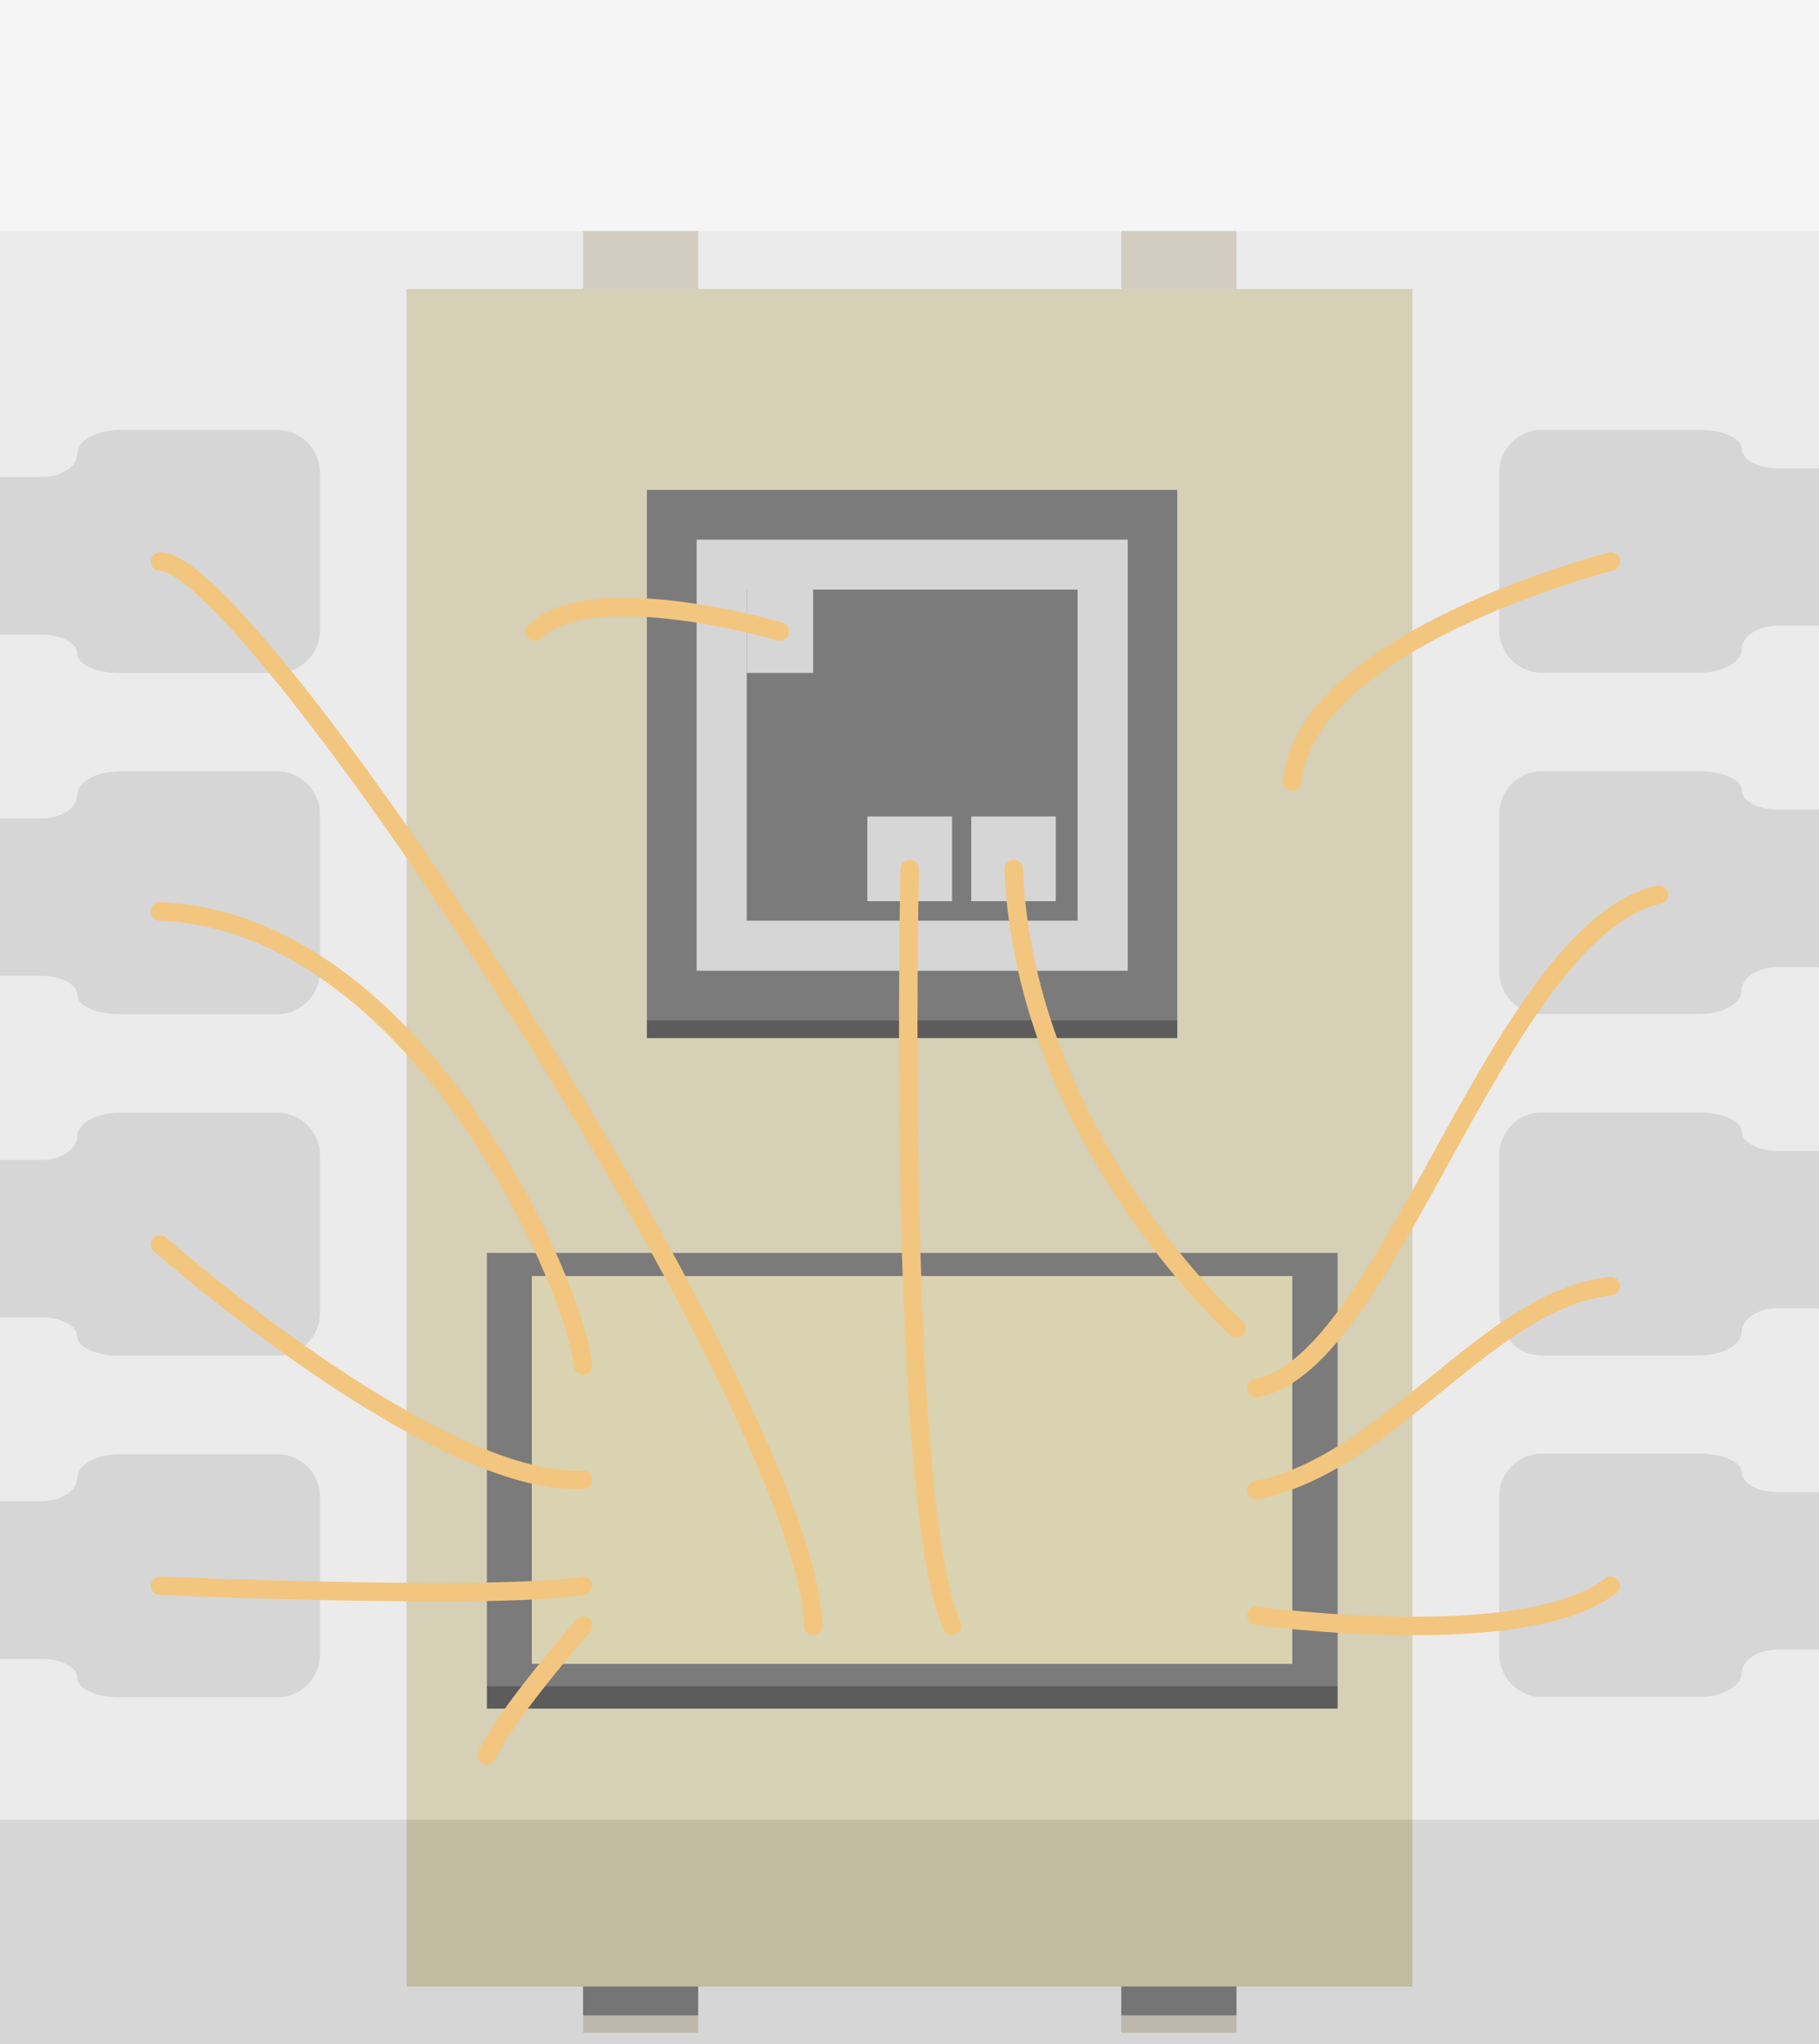 <?xml version="1.0" encoding="utf-8"?>
<!-- Generator: Adobe Illustrator 15.1.0, SVG Export Plug-In . SVG Version: 6.00 Build 0)  -->
<!DOCTYPE svg PUBLIC "-//W3C//DTD SVG 1.1//EN" "http://www.w3.org/Graphics/SVG/1.1/DTD/svg11.dtd">
<svg version="1.1" id="Ebene_1" xmlns:svg="http://www.w3.org/2000/svg"
	 xmlns="http://www.w3.org/2000/svg" xmlns:xlink="http://www.w3.org/1999/xlink" x="0px" y="0px" width="9.836px"
	 height="11.049px" viewBox="0 0 9.836 11.049" enable-background="new 0 0 9.836 11.049" xml:space="preserve">
<rect x="2.199" y="1.562" fill="#D1C690" width="5.438" height="9.175"/>
<rect y="1.249" opacity="0.2" fill="#B3B3B3" enable-background="new    " width="9.836" height="9.8"/>
<g>
	<g>
		<rect x="2.633" y="6.772" fill="#333333" width="4.6" height="2.344"/>
		<rect x="2.633" y="9.114" width="4.6" height="0.121"/>
		<rect x="2.876" y="6.897" fill="#D1C690" width="4.112" height="2.096"/>
	</g>
	<g>
		<g>
			<path fill="#CCCCCC" d="M1.5,7.86H0.648c-0.126,0-0.23,0.057-0.23,0.127S0.33,8.114,0.223,8.114H0v0.852h0.223
				c0.107,0,0.195,0.045,0.195,0.104s0.104,0.104,0.23,0.104H1.5c0.126,0,0.23-0.104,0.23-0.229V8.088
				C1.73,7.963,1.626,7.86,1.5,7.86z"/>
		</g>
		<g>
			<path fill="#CCCCCC" d="M1.5,6.014H0.648c-0.126,0-0.23,0.057-0.23,0.127c0,0.068-0.088,0.129-0.195,0.129H0v0.85h0.223
				c0.107,0,0.195,0.047,0.195,0.104s0.104,0.104,0.23,0.104H1.5c0.126,0,0.23-0.104,0.23-0.229V6.244
				C1.73,6.117,1.626,6.014,1.5,6.014z"/>
		</g>
		<g>
			<path fill="#CCCCCC" d="M1.5,4.169H0.648c-0.126,0-0.23,0.057-0.23,0.127c0,0.07-0.088,0.128-0.195,0.128H0v0.85h0.223
				c0.107,0,0.195,0.047,0.195,0.104c0,0.058,0.104,0.104,0.23,0.104H1.5c0.126,0,0.23-0.104,0.23-0.229V4.399
				C1.73,4.273,1.626,4.169,1.5,4.169z"/>
		</g>
		<g>
			<path fill="#CCCCCC" d="M1.5,2.324H0.648c-0.126,0-0.23,0.057-0.23,0.127c0,0.07-0.088,0.128-0.195,0.128H0V3.43h0.223
				c0.107,0,0.195,0.046,0.195,0.104c0,0.058,0.104,0.104,0.23,0.104H1.5c0.126,0,0.23-0.104,0.23-0.23V2.554
				C1.73,2.427,1.626,2.324,1.5,2.324z"/>
		</g>
	</g>
	<g>
		<g>
			<path fill="#CCCCCC" d="M8.336,9.172h0.852c0.127,0,0.23-0.06,0.23-0.129s0.088-0.127,0.195-0.127h0.223V8.065H9.613
				c-0.106,0-0.194-0.047-0.194-0.104c0-0.06-0.104-0.104-0.229-0.104H8.336c-0.126,0-0.229,0.104-0.229,0.229V8.94
				C8.107,9.069,8.21,9.172,8.336,9.172z"/>
		</g>
		<g>
			<path fill="#CCCCCC" d="M8.336,7.326h0.852c0.127,0,0.23-0.058,0.23-0.128c0-0.069,0.088-0.127,0.195-0.127h0.223v-0.85H9.613
				c-0.106,0-0.194-0.049-0.194-0.104c0-0.058-0.104-0.104-0.229-0.104H8.336c-0.126,0-0.229,0.104-0.229,0.23v0.852
				C8.107,7.224,8.21,7.326,8.336,7.326z"/>
		</g>
		<g>
			<path fill="#CCCCCC" d="M8.336,5.481h0.852c0.127,0,0.23-0.057,0.23-0.127s0.088-0.127,0.195-0.127h0.223V4.376H9.613
				c-0.106,0-0.194-0.046-0.194-0.104S9.314,4.168,9.189,4.168H8.336c-0.126,0-0.229,0.104-0.229,0.23v0.853
				C8.107,5.378,8.21,5.481,8.336,5.481z"/>
		</g>
		<g>
			<path fill="#CCCCCC" d="M8.336,3.636h0.852c0.127,0,0.23-0.057,0.23-0.127c0-0.07,0.088-0.127,0.195-0.127h0.223V2.531H9.613
				c-0.106,0-0.194-0.046-0.194-0.104c0-0.058-0.104-0.104-0.229-0.104H8.336c-0.126,0-0.229,0.104-0.229,0.23v0.853
				C8.107,3.533,8.21,3.636,8.336,3.636z"/>
		</g>
	</g>
	<g>
		<rect x="3.498" y="2.648" fill="#333333" width="2.868" height="2.868"/>
		<rect x="3.498" y="5.515" width="2.868" height="0.096"/>
		<rect x="3.767" y="2.917" fill="#CCCCCC" width="2.331" height="2.33"/>
		<rect x="4.038" y="3.187" fill="#333333" width="1.789" height="1.789"/>
		<rect x="4.038" y="3.08" fill="#CCCCCC" width="0.359" height="0.557"/>
		<rect x="4.69" y="4.413" fill="#CCCCCC" width="0.458" height="0.458"/>
		<rect x="5.252" y="4.413" fill="#CCCCCC" width="0.457" height="0.458"/>
	</g>
</g>
<g>
	<rect x="3.153" y="1.249" fill="#C4BCA7" width="0.622" height="0.313"/>
	<rect x="6.063" y="1.249" fill="#C4BCA7" width="0.623" height="0.313"/>
</g>
<g>
	<rect x="3.153" y="10.737" fill="#C4BCA7" width="0.622" height="0.25"/>
	<rect x="6.063" y="10.737" fill="#C4BCA7" width="0.623" height="0.25"/>
</g>
<g>
	<rect x="3.153" y="10.737" fill="#4D4D4D" width="0.622" height="0.156"/>
	<rect x="6.063" y="10.737" fill="#4D4D4D" width="0.623" height="0.156"/>
</g>
<rect y="9.836" opacity="0.4" fill="#B3B3B3" enable-background="new    " width="9.836" height="1.213"/>
<path fill="none" stroke="#FBB03B" stroke-width="0.125" stroke-miterlimit="10" d="M8.71,7.54"/>
<path fill="none" stroke="#FBB03B" stroke-width="0.125" stroke-miterlimit="10" d="M6.793,8.642"/>
<g>
	<path fill="none" stroke="#FBB03B" stroke-width="0.1" stroke-linecap="round" stroke-miterlimit="10" d="M6.793,8.733
		c0,0,1.45,0.201,1.917-0.162"/>
	<path fill="none" stroke="#FBB03B" stroke-width="0.1" stroke-linecap="round" stroke-miterlimit="10" d="M6.793,8.054
		c0.719-0.14,1.249-1.029,1.917-1.103"/>
	<path fill="none" stroke="#FBB03B" stroke-width="0.1" stroke-linecap="round" stroke-miterlimit="10" d="M6.793,7.502
		C7.512,7.381,8.105,5.03,8.971,4.835"/>
	<path fill="none" stroke="#FBB03B" stroke-width="0.1" stroke-linecap="round" stroke-miterlimit="10" d="M6.686,7.179
		c0,0-1.143-1.025-1.205-2.482"/>
	<path fill="none" stroke="#FBB03B" stroke-width="0.1" stroke-linecap="round" stroke-miterlimit="10" d="M4.919,4.697
		c0,0-0.073,3.417,0.229,4.09"/>
	<path fill="none" stroke="#FBB03B" stroke-width="0.1" stroke-linecap="round" stroke-miterlimit="10" d="M0.865,3.035
		c0.491-0.013,3.51,4.581,3.532,5.752"/>
	<path fill="none" stroke="#FBB03B" stroke-width="0.1" stroke-linecap="round" stroke-miterlimit="10" d="M3.153,7.381
		C3.106,6.929,2.249,4.986,0.865,4.926"/>
	<path fill="none" stroke="#FBB03B" stroke-width="0.1" stroke-linecap="round" stroke-miterlimit="10" d="M0.865,6.726
		c0,0,1.491,1.313,2.288,1.272"/>
	<path fill="none" stroke="#FBB03B" stroke-width="0.1" stroke-linecap="round" stroke-miterlimit="10" d="M0.865,8.571
		c0,0,1.834,0.078,2.288,0"/>
	<path fill="none" stroke="#FBB03B" stroke-width="0.1" stroke-linecap="round" stroke-miterlimit="10" d="M3.153,8.787
		c0,0-0.434,0.498-0.521,0.702"/>
	<path fill="none" stroke="#FBB03B" stroke-width="0.1" stroke-linecap="round" stroke-miterlimit="10" d="M4.217,3.413
		c0,0-1.008-0.297-1.325,0"/>
	<path fill="none" stroke="#FBB03B" stroke-width="0.1" stroke-linecap="round" stroke-miterlimit="10" d="M8.71,3.035
		c0,0-1.651,0.422-1.722,1.189"/>
</g>
<rect opacity="0.4" fill="#E6E6E6" enable-background="new    " width="9.836" height="9.836"/>
</svg>
